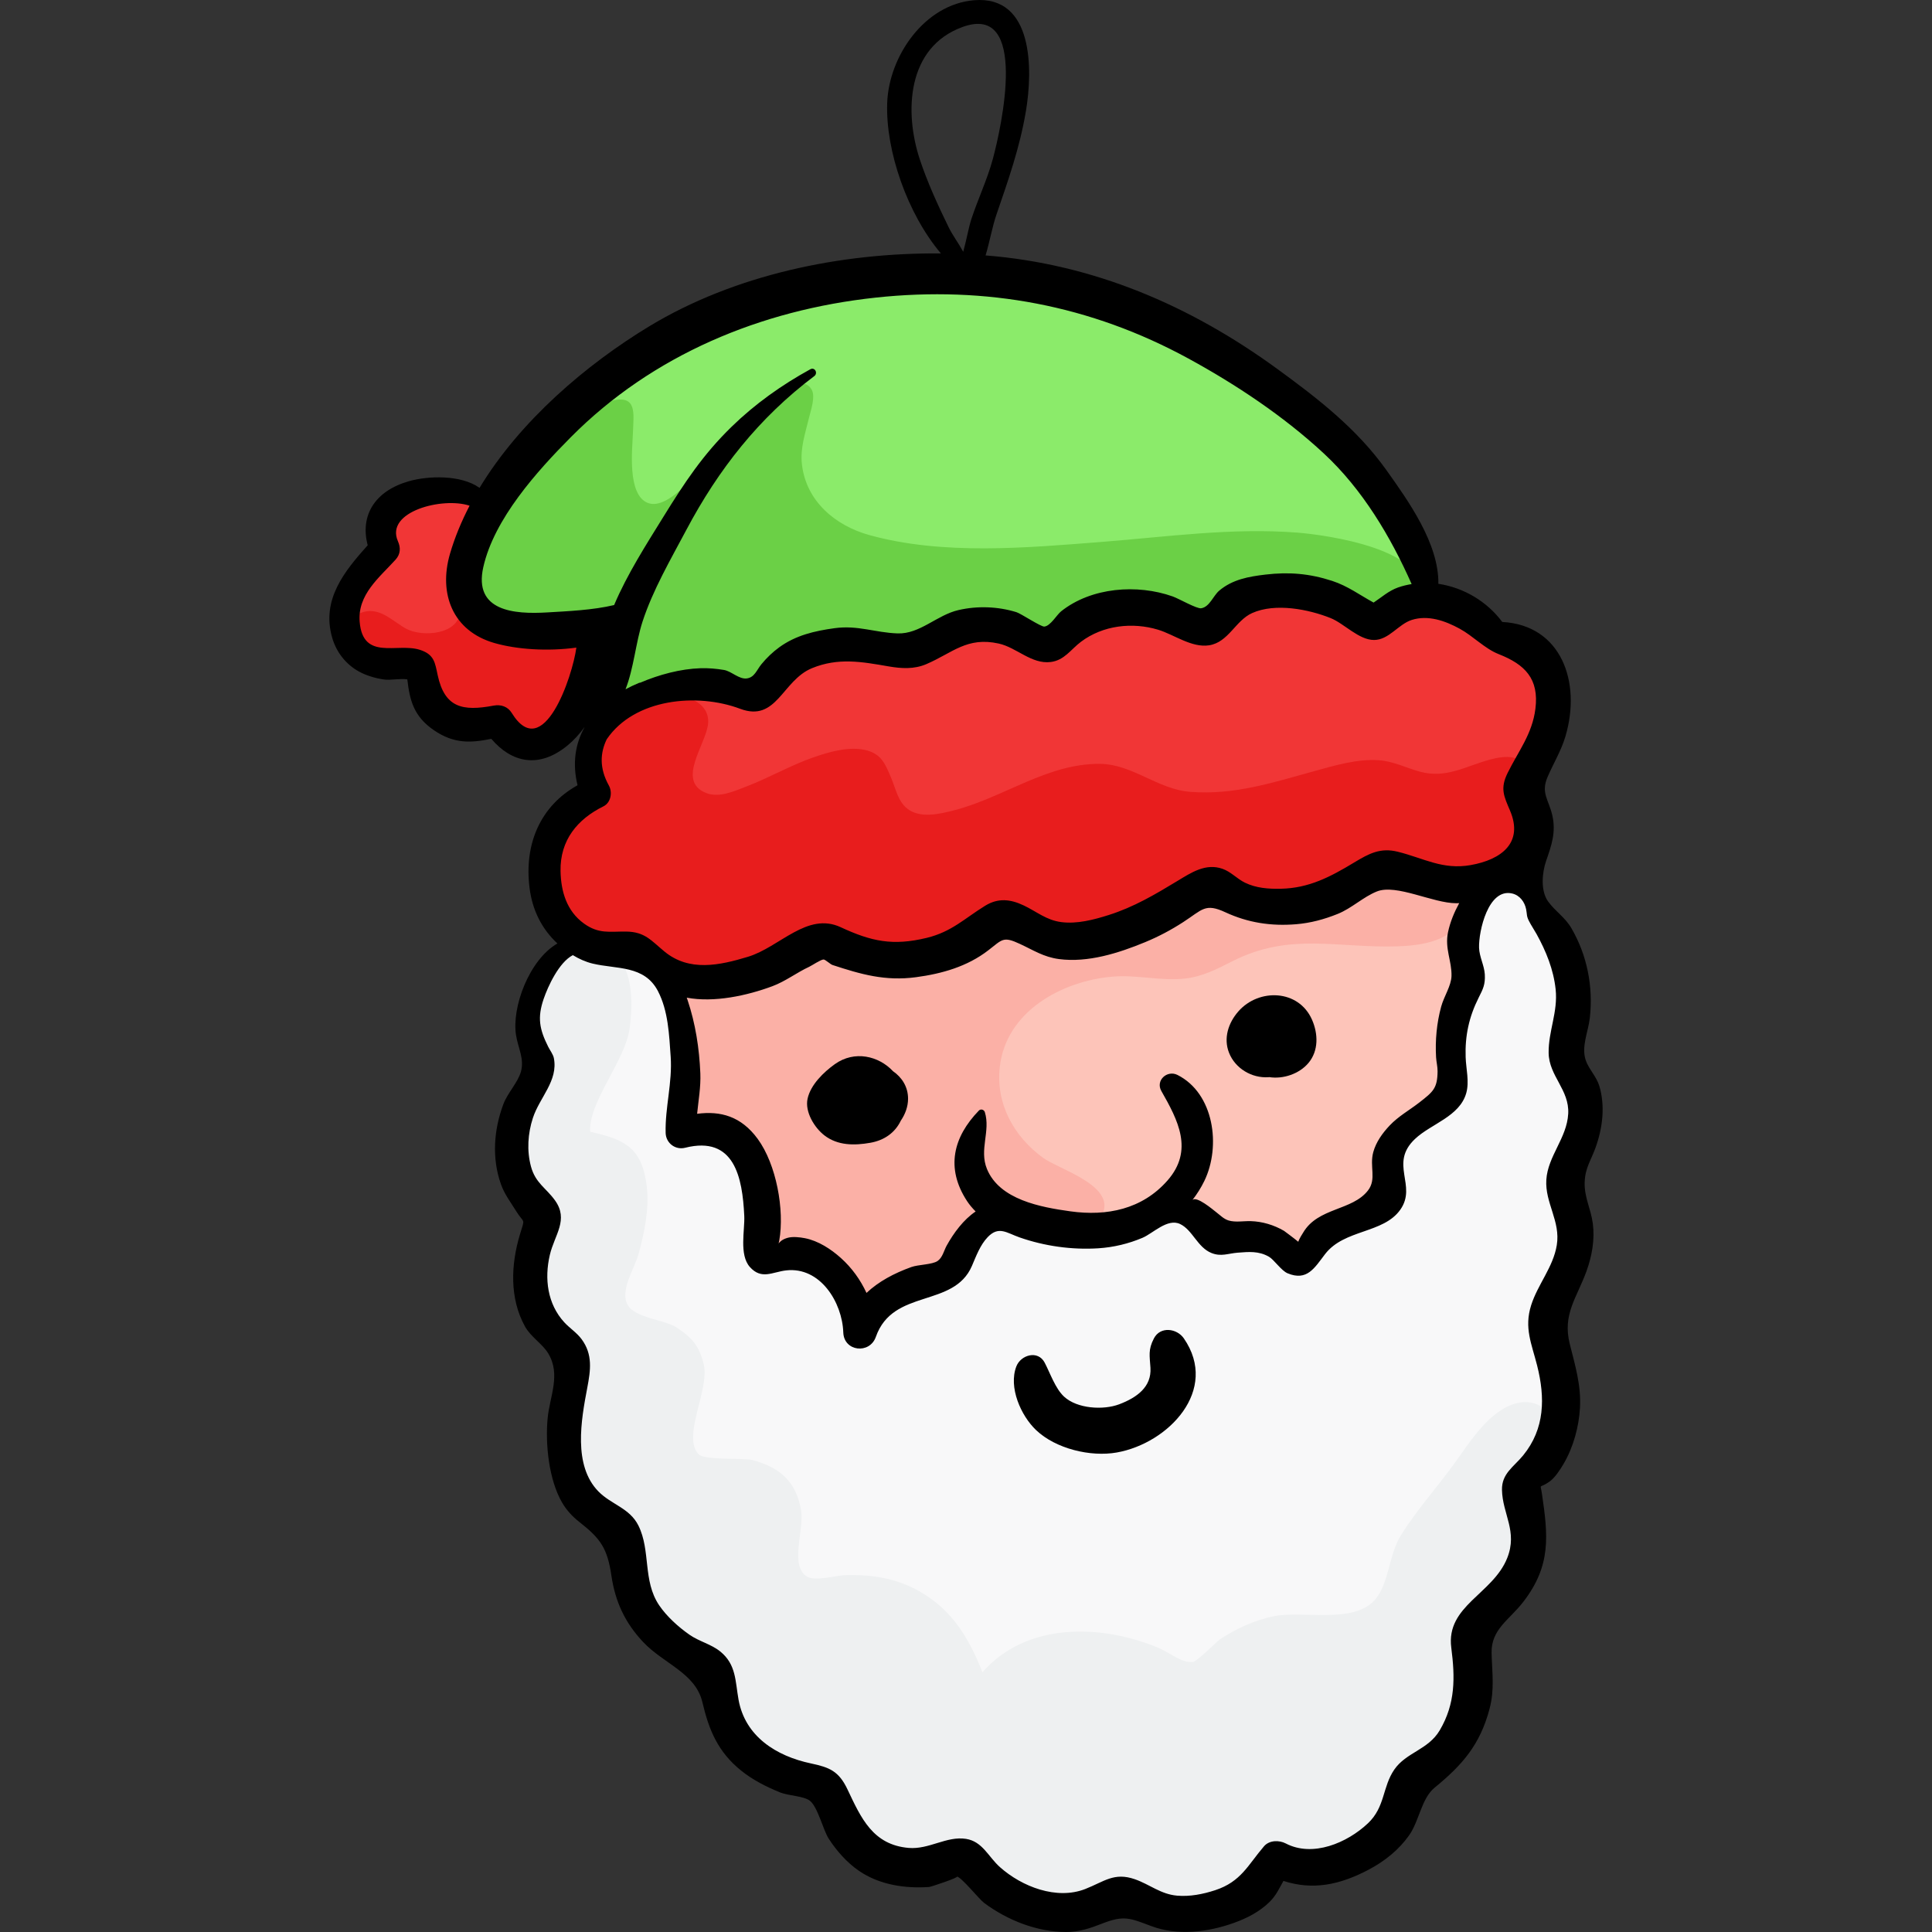 <?xml version="1.0" encoding="iso-8859-1"?>
<!-- Generator: Adobe Illustrator 19.0.0, SVG Export Plug-In . SVG Version: 6.00 Build 0)  -->
<svg version="1.1" id="Capa_1" xmlns="http://www.w3.org/2000/svg" xmlns:xlink="http://www.w3.org/1999/xlink" x="0px" y="0px"
	 viewBox="0 0 511.999 511.999" style="enable-background:new 0 0 511.999 511.999;" xml:space="preserve">
<rect x="0" y="0" width="511.999" height="511.999" fill="#333333" stroke="none"/>
<path style="fill:#FDC4B9;" d="M372.053,232.046c-4.698,0.161-9.134-0.941-13.762,0.62c-6.14,2.071-10.74,5.296-17.542,5.111
	c-5.658-0.154-10.384-2.951-15.797-3.783c-7.217-1.109-12.809,3.219-18.902,6.217c-6.649,3.271-13.445,5.418-20.823,6.227
	c-3.654,0.401-7.316,0.711-10.963,0.107c-3.388-0.561-6.132-2.595-9.386-3.258c-6.575-1.339-11.68,3.218-17.238,5.691
	c-5.703,2.538-12.465,4.018-18.725,3.264c-5.233-0.63-10.854-3.889-16.193-2.536c-4.631,1.174-8.776,4.945-13.447,6.5
	c-5.037,1.676-10.346,2.769-15.493,4.057c-4.635,1.16-5.131,0.41-4.944,4.357c0.278,5.861,2.938,11.829,3.439,17.842
	c0.284,3.413-2.273,13.591-0.076,16.176c2.064,2.429,7.288,1.314,10.201,3.544c4.258,3.26,5.316,8.811,6.504,13.765
	c0.981,4.091,0.784,13.74,5.299,15.494c3.813,1.481,6.293-1.197,9.805,1.885c2.894,2.54,4.862,6.548,6.848,9.749
	c0.857,1.381,3.335,7.252,5.367,7.542c1.506,0.215,5.96-6.689,8.23-7.784c4.938-2.383,10.823-0.411,15.371-3.334
	c7.581-4.873,8.311-18.248,19.028-15.383c5.404,1.445,9.925,2.214,15.554,1.465c7.246-0.964,13.518-5.044,20.453-6.144
	c4.196-0.666,7.982,1.566,11.16,4.109c2.072,1.658,4.419,5.589,7.208,6.092c3.159,0.57,5.834-2.116,9.344-1.403
	c3.579,0.727,5.832,3.768,9.112,4.907c3.143,1.091,2.642,0.702,5.16-1.755c3.815-3.721,7.958-6.707,12.811-8.935
	c4.206-1.931,8.393-2.512,9.148-7.479c0.79-5.196-0.432-8.344,2.782-13.037c3.273-4.78,8.39-7.446,11.901-11.864
	c2.599-3.27,2.463-6.536,2.326-10.564c-0.351-10.348,1.411-20.365,4.664-30.278c1.195-3.642,4.349-10.209,0.887-13.566
	C387.427,231.844,378.493,234.804,372.053,232.046z"/>
<path style="fill:#FBB0A6;" d="M387.23,242.308c-1.34,7.201-11.099,8.305-16.927,8.482c-16.086,0.49-28.399-3.752-43.581,3.881
	c-4.169,2.096-7.979,4.141-12.712,4.66c-6.411,0.703-12.775-1.074-19.248-0.506c-13.465,1.181-28.139,9.253-29.803,23.885
	c-1.114,9.796,3.713,18.462,11.452,24.118c4.044,2.955,17.868,6.892,16.126,13.88c-2.097,8.415-24.978,2.482-30.059-1.04
	c-1.12,4.288-4.855,7.018-7.915,10.007c-1.928,1.884-3.13,4.319-4.951,6.042c-3.881,3.672-9.012,2.548-13.565,4.247
	c-4.421,1.65-5.507,5.803-8.948,8.385c-3.612-4.373-5.335-9.693-10.363-12.925c-2.065-1.327-4.022-2.165-6.518-2.332
	c-1.545-0.103-4.993,1.316-6.451,0.412c-2.746-1.704-2.511-9.417-3.096-12.47c-1.305-6.812-3.128-15.446-8.899-20.077
	c-2.879-2.311-9.974-1.541-11.759-3.774c-0.694-0.868-0.078-4.097,0.018-5.175c0.549-6.117,0.959-11.652,0.118-17.824
	c-0.388-2.849-3.846-11.467-1.17-13.743c0.66-0.561,4.955,0.059,5.592,0.041c4.371-0.128,8.466-0.789,12.714-1.85
	c5.907-1.475,12.636-7.822,18.336-8.215c4.794-0.331,9.353,3.772,13.937,4.988c13.264,3.518,22.574-11.215,35.405-11.282
	c5.679-0.03,9.291,3.749,14.207,5.565c5.557,2.053,11.347,0.086,16.494-2.224c11.293-5.067,19.943-15.193,32.396-9.815
	c6.133,2.649,11.815,4.81,18.491,2.837c6.719-1.986,12.15-8.286,18.715-9.879c4.621-1.121,8.815,1.882,13.448,2.51
	C386.641,234.193,389.864,233.779,387.23,242.308z"/>
<path style="fill:#F8F8F9;" d="M225.272,345.707c-2.302-11.635-13.416-13.42-23.443-13.681c4.424-7.506-0.084-23.962-6.258-29.622
	c-3.238-2.968-7.233-2.825-11.099-4.093c-3.815-1.251-2.954-0.577-2.331-4.735c1.511-10.088,0.558-24.561-5.121-33.366
	c-4.528-7.02-12.388-8.302-19.771-9.835c-2.956-0.614-3.264-1.643-6.233,0.172c-2.672,1.633-5.999,5.609-7.777,8.119
	c-5.369,7.577-0.575,14.053-0.474,21.776c0.056,4.295-3.144,9.183-4.717,13.097c-2.706,6.73-3.186,10.333-0.549,16.982
	c1.469,3.704,4.075,7.635,4.85,11.531c1.019,5.124-1.547,10.637-1.86,15.674c-0.662,10.635,8.905,15.446,11.604,24.714
	c2.99,10.267-3.113,20.815,1.583,31.248c3.564,7.919,10.944,11.336,13.324,19.978c1.43,5.193,2.322,10.932,5.196,15.577
	c2.95,4.768,7.997,7.94,12.362,11.287c7.953,6.099,7.309,14.913,12.907,22.57c5.366,7.34,13.976,5.69,20.148,11.221
	c5.983,5.362,7.701,14.693,14.367,19.133c7.695,5.126,13.677-0.718,21.591-0.205c7.582,0.491,12.098,8.979,18.154,12.605
	c3.224,1.93,7.559,3.234,11.361,2.949c4.925-0.369,8.975-4.033,13.784-4.601c8.525-1.007,15.398,6.432,24.328,2.691
	c4.217-1.766,6.655-5.328,10.03-8.186c4.09-3.463,7.735-3.507,12.834-3.264c11.066,0.526,18.208-2.123,24.326-11.638
	c2.5-3.888,3.866-8.65,6.603-12.328c2.232-3,5.765-4.343,8.236-7.144c2.895-3.281,4.875-7.653,5.418-12.02
	c0.641-5.155-1.397-10.927,0.014-15.909c2.889-10.205,14.91-16.077,15.97-27.226c0.441-4.643-1.8-8.798-1.943-13.285
	c-0.156-4.892,3.444-7.434,5.907-11.247c5.501-8.518,4.499-19.764,3.134-29.346c-0.754-5.293-1.537-9.154,0.14-14.323
	c1.608-4.958,4.267-9.521,5.324-14.659c1.612-7.84-2.244-14.758-0.83-22.439c0.675-3.664,2.648-6.775,3.005-10.458
	c0.423-4.365-1.271-6.974-2.674-10.803c-3.272-8.926,0.069-18.671-2.716-27.723c-1.898-6.17-4.909-18.39-11.624-21.127
	c-9.162-3.735-11.954,8.296-12.502,14.536c-0.332,3.777,0.206,7.945-0.835,11.616c-1.473,5.195-4.343,8.154-4.765,14.016
	c-0.292,4.055,0.959,8.472-0.153,12.39c-1.32,4.647-5.217,7.965-8.633,11.056c-3.416,3.09-5.402,5.535-6.395,10.091
	c-0.689,3.159-0.382,7.232-2.46,9.959c-2.24,2.941-7.084,5.062-10.062,7.4c-2.657,2.087-5.311,4.316-8.243,5.92
	c-6.124,3.351-10.061-2.785-17.005-2.844c-4.972-0.042-5.986,0.306-9.901-2.622c-3.513-2.628-7.845-4.956-12.497-4.889
	c-6.612,0.096-13.075,4.481-19.67,5.568c-3.946,0.651-8.459,1.256-12.457,0.764c-3.157-0.388-5.438-2.191-8.36-3.022
	c-11.088-3.154-12.9,11.688-21.538,14.355c-4.838,1.494-8.719,2.416-12.815,6.1C231.148,346.785,226.718,351.496,225.272,345.707z"
	/>
<path style="fill:#EEF0F1;" d="M150.044,251.665c3.906-1.538,7.926-2.473,11.825,0.208c6.123,4.21,5.835,14.232,4.995,20.601
	c-1.138,8.634-10.875,19.412-10.47,27.447c9.204,2.064,13.832,4.196,15.026,14.687c0.662,5.813-0.68,12.222-2.22,17.797
	c-0.993,3.595-5.01,9.644-2.87,13.405c1.994,3.505,9.859,3.944,12.935,5.961c4.057,2.66,6.096,4.914,7.249,9.876
	c1.553,6.681-5.912,19.202-1.324,23.787c1.576,1.575,12.093,0.933,14.113,1.465c7.41,1.952,11.76,5.783,13.004,13.458
	c0.834,5.152-3.161,14.775,1.656,17.508c2.171,1.232,7.854-0.38,10.007-0.442c7.048-0.204,13.625,0.807,19.847,4.382
	c8.702,5.001,13.033,12.506,16.545,21.364c11.518-13.16,30.953-12.891,46.377-6.59c3.314,1.354,6.334,4.191,9.426,3.859
	c1.004-0.108,6.552-5.606,7.047-5.938c4.283-2.863,9.404-5.198,14.472-6.209c7.718-1.54,21.543,2.283,27.006-4.708
	c3.412-4.366,3.433-11.6,6.46-16.532c4.255-6.935,9.987-13.176,14.71-19.822c3.422-4.815,7.356-10.904,12.667-13.971
	c4.792-2.768,9.9-2.238,12.827,2.482c3.951,6.369-2.008,11.364-5.212,16.521c-5.857,9.426,2.928,16.64-2.2,26.779
	c-3.183,6.295-9.181,8.426-12.852,13.765c-3.139,4.566-1.369,10.506-1.747,15.739c-0.964,13.343-9.264,16.03-17.1,24.871
	c-4.326,4.881-4.044,11.224-7.286,16.675c-4.041,6.795-7.34,4.922-14.24,4.205c-12.917-1.342-17.258,8.219-28.661,11.831
	c-11.718,3.712-21.841-5-33.81-2.145c-5.023,1.198-10.948,3.538-16.22,2.035c-4.632-1.32-8.116-5.979-12.173-8.464
	c-8.494-5.203-17.838,0.112-26.304-4.362c-10.505-5.552-14.183-20.015-24.208-24.731c-5.331-2.507-9.915-2.12-14.5-6.311
	c-4.362-3.987-5.54-8.627-7.378-14.158c-1.484-4.466-2.242-8.396-5.924-11.518c-3.753-3.183-7.025-4.393-10.296-8.461
	c-7.09-8.817-5.634-19.604-13.181-27.052c-8.639-8.527-8.028-16.242-8.019-27.972c0.004-5.533,0.441-11.439-2.057-16.556
	c-2.211-4.528-5.822-8.226-7.629-13.061c-3.331-8.915,4.311-16.621,0.729-24.992c-2.635-6.158-5.759-8.164-5.657-15.711
	c0.091-6.688,2.936-10.557,5.626-16.305c2.749-5.873,1.201-6.377-0.446-11.924C138.237,266.449,142.668,258.792,150.044,251.665z"/>
<g>
	<path style="fill:#F13636;" d="M187.355,258.718c-4.862,0.051-8.532,0.262-12.967-2.313c-2.407-1.398-4.536-3.365-7.143-4.432
		c-3.185-1.303-6.417-1.183-9.718-1.728c-12.629-2.086-18.455-21.984-11.055-31.606c2.784-3.62,6.883-4.78,7.84-9.512
		c0.967-4.78,0.036-9.172,2.602-13.651c6.605-11.526,24.117-16.54,36.399-13.706c5.237,1.208,7.207,1.494,11.652-2.075
		c5.863-4.707,11.651-8.899,19.465-9.344c5.11-0.292,9.108,4.095,14.146,3.5c2.276-0.269,3.396-1.375,5.279-2.718
		c3.373-2.406,6.665-4.258,10.823-4.932c5.706-0.925,10.416-0.055,15.538,2.446c5.589,2.729,8.677,2.455,14.093-0.853
		c5.565-3.4,12.957-8.19,19.824-7.449c4.522,0.488,6.802,4.612,10.905,5.917c5.373,1.708,10.586-1.992,14.919-4.637
		c5.849-3.571,13.234-5.542,19.952-2.994c3.931,1.491,6.592,5.141,10.981,5.661c5.589,0.661,10.34-4.028,15.65-5.114
		c6.902-1.41,12.135,4.309,16.711,8.516c1.337,1.23,2.951,2.799,4.806,3.222c2.77,0.632,4.568-0.72,7.247,1.153
		c12.522,8.756,1.524,23.911-0.038,34.908c-0.742,5.223,2.364,10.734,0.962,15.856c-1.399,5.113-8.189,11.121-13.096,12.968
		c-5.41,2.036-8.713,0.071-13.131-2.419c-5.037-2.839-13.032-3.896-18.63-2.351c-7.36,2.031-12.059,8.243-20.048,9.271
		c-4.265,0.549-8.477,0.076-12.5-1.407c-3.137-1.156-6.232-2.915-9.684-2.918c-7.039-0.006-16.208,6.723-22.381,9.621
		c-7.717,3.624-16.369,6.366-24.576,2.853c-8.199-3.51-12.534-2.338-20.187,2.106c-5.615,3.26-13.949,5.105-20.382,3.83
		c-3.033-0.601-5.672-2.268-8.738-2.774c-3.628-0.599-7.702-0.302-11.259,0.519C203.53,253.995,196.045,259.864,187.355,258.718z"/>
	<path style="fill:#F13636;" d="M154.679,166.816c-2.257-1.179-5.77,0.348-8.181,0.546c-4.967,0.408-12.076-0.298-16.725-2.249
		c-10.548-4.429-4.743-17.535-3.961-25.953c0.813-8.748-9.528-9.529-15.867-6.769c-3.168,1.379-8.13,3.699-8.944,7.498
		c-0.651,3.042,1.38,6.638-0.13,9.601c-0.714,1.4-2.459,2.096-3.593,3.092c-1.964,1.724-3.34,3.672-4.343,6.109
		c-1.757,4.271-0.846,9.898,2.208,13.416c4.447,5.123,11.954,1.309,15.853,6.661c3.634,4.988,2.957,11.712,10.35,13.233
		c3.957,0.814,6.367-2.052,9.965,0.238c6.086,3.872,8.259,8.738,15.138,2.065c4.73-4.588,8.194-10.761,10.321-16.961
		C158.235,173.073,160.604,163.962,154.679,166.816z"/>
</g>
<g>
	<path style="fill:#E81D1D;" d="M143.3,230.418c-0.829-1.965-0.092-4.598,0.59-6.547c2.132-6.093,6.8-6.867,10.884-10.993
		c2.111-2.132,1.806-3.831,1.921-6.806c0.255-6.573,3.125-12.231,7.891-16.816c3.506-3.373,8.334-5.93,13.288-5.374
		c4.529,0.509,10.17,2.47,9.785,7.774c-0.396,5.46-8.671,15.364-0.443,18.528c3.434,1.321,7.447-0.554,10.602-1.762
		c6.057-2.319,11.737-5.639,17.861-7.756c4.274-1.478,9.824-3.069,14.286-1.732c3.84,1.151,4.753,3.86,6.215,7.261
		c1.162,2.705,1.763,6.082,4.17,8.036c3.436,2.79,8.709,1.486,12.609,0.48c12.972-3.346,24.676-12.435,38.557-12.278
		c8.702,0.099,15.243,6.759,23.969,7.423c11.748,0.894,22.033-2.532,33.191-5.6c5.363-1.474,11.005-3.149,16.63-2.793
		c3.975,0.251,7.318,2.053,11.063,3.059c6.867,1.845,11.997-1.448,18.438-3.208c4.012-1.096,9.009-1.593,9.892,3.518
		c0.588,3.404,0.122,7.324,0.615,10.879c0.56,4.04,0.048,7.168-2.365,10.525c-4.561,6.345-14.711,9.289-22.21,7.668
		c-4.801-1.038-8.849-2.966-13.911-2.929c-4.482,0.032-7.76,2.151-11.54,4.395c-6.736,3.998-17.104,8.636-24.974,5.251
		c-2.885-1.241-4.742-2.744-8.068-2.935c-4.362-0.25-7.682,1.795-11.482,3.659c-7.544,3.702-16.167,8.449-24.68,9.158
		c-8.3,0.691-15.044-6.573-22.822-5.397c-9.12,1.38-17.178,7.929-26.418,9.678c-9.901,1.874-18.304-6.564-28.063-2.219
		c-4.115,1.832-7.858,4.134-12.353,5.013c-4.719,0.923-9.538,0.436-14.299,0.276c-3.882-0.131-8.162-1.024-11.8-2.461
		c-3.279-1.295-5.828-3.953-9.02-5.389c-3.177-1.429-6.96-0.841-9.993-2.749C146.594,244.284,144.145,236.729,143.3,230.418z"/>
	<path style="fill:#E81D1D;" d="M122.002,161.564c-0.06,6.686-10.065,7.366-14.311,5.079c-3.475-1.872-6.765-5.61-11.145-4.52
		c-3.392,0.843-6.409,4.207-4.286,7.557c3.69,5.823,12.976,2.44,17.297,6.824c2.853,2.895,3.367,8.127,6.377,11.148
		c5.045,5.063,12.56-0.196,16.87,3.739c3.045,2.78,3.041,6.768,8.518,5.576c7.141-1.554,13.636-11.036,16.294-17.174
		C166.33,159.671,124.252,173.517,122.002,161.564z"/>
</g>
<path style="fill:#8BEB6A;" d="M201.359,181.404c1.637-3.471,6.431-6.156,9.72-7.844c7.086-3.636,13.765-3.628,21.322-1.791
	c4.747,1.154,7.538,2.251,11.826-0.536c4.226-2.747,7.685-5.892,13.002-6.375c4.363-0.396,8.083,1.598,11.675,3.715
	c3.981,2.346,6.051,2.258,10.149,0.174c9.536-4.848,19.073-9.58,29.736-5.244c3.202,1.302,7.002,3.64,10.599,2.998
	c4.406-0.786,7.891-5.45,11.827-7.471c9.497-4.876,17.84,1.705,26.672,4.322c3.745,1.11,5.735-0.868,9.209-2.385
	c2.646-1.155,7.518-1.905,9.422-4.329c5.468-6.962-9.221-22.214-13.051-26.929c-10.142-12.486-23.076-23.683-36.744-32.17
	c-15.29-9.494-33.16-18.424-50.873-22.131c-36.63-7.665-80.651-1.94-110.93,21.017c-10.908,8.27-20.861,17.659-29.693,28.121
	c-6.394,7.574-14.759,17.969-11.702,28.425c2.411,8.246,9.548,13.583,18.059,14.385c5.498,0.518,10.468-1.779,15.8-2.003
	c14.224-0.598-7.411,26.863,8.854,21.011c6.035-2.171,12.593-5.205,19.041-5.789c3.141-0.284,4.269,0.926,6.951,1.946
	C196.457,184.129,201.741,182.684,201.359,181.404z"/>
<path style="fill:#6BD046;" d="M376.119,158.939c4.432-13.36-25.133-17.23-32.347-17.791c-17.334-1.347-34.538,1.116-51.797,2.465
	c-19.947,1.559-42.069,3.592-61.599-1.814c-9.011-2.494-16.713-8.965-17.85-18.674c-0.511-4.367,0.86-8.185,1.854-12.363
	c0.437-1.837,1.819-5.671,0.694-7.551c-4.5-7.52-22.764,13.092-25.627,16.51c-2.937,3.507-12.071,15.902-17.821,13.542
	c-5.489-2.253-4.038-14.295-3.891-18.642c0.169-5.034,1.124-9.89-5.325-8.503c-8.576,1.844-15.87,9.25-21.348,15.694
	c-7.28,8.563-19.189,21.814-14.064,33.926c3.254,7.691,11.094,10.489,18.891,10.801c3.028,0.121,6.07,0.148,8.991-0.592
	c1.599-0.405,4.858-2.675,6.45-2.364c6.236,1.218-2.805,14.645-3.146,17.812c-1.124,10.451,12.509,0.111,16.281-1.131
	c7.105-2.339,13.356-0.488,19.909,2.321c2.044,0.877,4.539,2.49,6.621,1.505c1.227-0.581,1.905-2.348,2.725-3.323
	c1.737-2.065,3.834-3.719,6.027-5.279c4.525-3.217,8.645-4.37,14.154-4.314c4.975,0.051,8.585,2.108,13.209,2.982
	c4.327,0.818,6.146-2.738,9.363-5.026c3.809-2.71,8.266-4.164,12.962-4.106c3.758,0.046,7.748,1.163,11.119,2.813
	c3.102,1.519,3.507,2.943,6.68,1.352c8.79-4.408,18.635-10,28.859-6.448c2.828,0.983,5.527,3.848,8.458,4.195
	c3.985,0.472,8.206-3.917,11.303-5.823c4.982-3.066,10.504-5.828,16.46-4.54c4.654,1.006,8.294,3.877,12.102,6.55
	C361.224,167.901,369.104,161.292,376.119,158.939z"/>
<path d="M236.66,283.884c-3.792-4.061-10.21-5.601-15.437-1.862c-2.934,2.099-6.407,5.449-7.208,9.141
	c-0.756,3.484,1.794,7.663,4.448,9.717c3.554,2.751,7.991,2.708,12.199,1.965c3.705-0.654,6.539-2.676,8.062-5.859
	c1.179-1.723,1.909-3.718,1.92-5.781C240.659,288.031,239.017,285.516,236.66,283.884z"/>
<path d="M328.188,268.02c-2.66,3.027-4.013,7.105-2.476,10.991c1.636,4.138,6.01,6.749,10.43,6.46
	c0.072-0.005,0.143-0.018,0.215-0.025c3.714,0.584,7.979-0.87,10.391-3.744c2.725-3.246,2.589-7.736,0.947-11.473
	C344.155,262.173,333.6,261.861,328.188,268.02z"/>
<path d="M305.805,354.682c-1.583,3.042-1.122,4.584-0.923,7.804c0.312,5.05-3.571,7.885-8.292,9.668
	c-4.22,1.593-11.146,1.184-14.615-2.046c-2.309-2.151-3.634-6.122-5.119-8.978c-1.781-3.423-6.342-2.069-7.514,0.982
	c-2.121,5.52,1.178,13.027,5.25,16.896c5.181,4.924,14.4,7.151,21.361,5.918c13.683-2.424,27.225-16.55,17.777-30.244
	C311.891,352.02,307.506,351.414,305.805,354.682z"/>
<path d="M423.838,287.804c-0.758-2.536-2.828-4.509-3.615-6.856c-1.203-3.588,0.692-7.617,1.092-11.156
	c0.937-8.269-0.685-16.611-4.882-23.818c-1.7-2.92-4.316-4.493-6.183-7.093c-2.024-2.819-1.587-7.633-0.517-10.721
	c1.435-4.136,2.676-7.65,1.636-12.123c-0.979-4.208-3.071-5.887-1.242-10.144c1.553-3.614,3.576-6.873,4.719-10.71
	c4.307-14.461-1.119-29.52-16.732-30.357c-4.033-5.42-10.198-9.102-16.932-10.111c0.153-10.683-7.993-22.013-13.779-30.141
	c-7.796-10.951-18.21-19.015-28.981-26.859c-23.102-16.822-48.692-27.755-77.23-30.027c1.106-3.718,1.806-7.704,2.842-10.72
	c3.18-9.263,6.199-17.78,7.843-27.521c1.836-10.876,2.081-30.669-13.708-29.388c-13.186,1.069-22.618,14.884-23.053,27.223
	c-0.449,12.717,5.346,29.375,14.23,39.881c-26.648-0.238-54.766,5.662-77.355,19.352c-16.607,10.064-34.192,25.036-44.907,42.774
	c-4.977-3.549-13.7-3.199-18.747-1.756c-8.973,2.564-12.989,9.055-10.889,16.963c-6.146,6.866-12.344,14.38-9.413,24.52
	c1.103,3.816,3.619,7.034,7.1,8.953c1.959,1.08,4.405,1.781,6.594,2.104c1.767,0.261,4.244-0.329,6.211-0.03
	c0.643,5.483,1.645,9.782,7.064,13.482c5.359,3.66,9.816,3.354,15.199,2.274c5.291,6.222,12.496,8.046,20.164,1.782
	c1.637-1.338,3.148-2.986,4.482-4.821c0.003,0.024,0.002,0.048,0.005,0.073c-2.42,4.355-3.201,9.493-1.804,15.267
	c-9.774,5.431-14.214,15.484-12.708,27.26c0.74,5.792,3.165,10.743,7.373,14.669c-7.508,4.351-12.163,16.953-10.954,24.347
	c0.564,3.448,2.25,6.264,1.276,9.675c-0.807,2.826-3.535,5.62-4.629,8.532c-2.554,6.792-3.106,14.338-0.654,21.245
	c0.961,2.708,2.542,4.712,4.009,7.099c2.197,3.574,2.449,1.511,1.02,6.237c-2.393,7.911-2.79,16.918,1.346,24.366
	c1.563,2.814,4.596,4.554,6.156,7.135c3.395,5.617,0.397,11.389-0.156,17.174c-0.653,6.827,0.313,16.33,3.849,22.386
	c1.191,2.04,2.747,3.698,4.597,5.146c5.61,4.393,7.394,6.984,8.454,14.197c1.014,6.905,3.606,12.484,8.4,17.573
	c5.48,5.818,13.883,8.185,15.714,15.977c1.732,7.372,4.112,13.143,10.24,18.087c3.126,2.521,6.677,4.305,10.385,5.814
	c2.159,0.878,6.126,0.916,7.806,2.156c2.107,1.555,3.563,7.805,5.034,10.076c2.12,3.272,4.803,6.321,8.027,8.539
	c5.365,3.69,12.164,4.72,18.57,4.279c0.496-0.034,8.235-2.603,7.368-2.791c1.351,0.294,5.857,6.001,7.284,7.057
	c6.142,4.545,13.879,7.627,21.621,7.664c3.451,0.017,6.426-0.99,9.589-2.231c5.822-2.282,7.376-1.453,13.039,0.666
	c6.965,2.606,15.004,1.622,21.898-0.851c3.427-1.23,6.712-2.918,9.349-5.464c1.816-1.754,2.685-3.723,3.768-5.661
	c7.71,2.5,14.867,1.135,22.761-3.074c4.094-2.184,7.796-5.146,10.497-8.941c2.779-3.905,3.262-9.795,6.818-12.706
	c7.285-5.964,12.033-11.324,14.56-20.935c1.355-5.154,0.649-9.573,0.528-14.74c-0.149-6.326,4.742-8.789,8.431-13.594
	c7.38-9.614,6.563-17.432,4.895-28.702c-0.425-2.871-0.84-1.105,2.014-3.124c1.467-1.038,2.849-3.197,3.746-4.723
	c2.572-4.379,4.045-9.764,4.333-14.809c0.341-5.966-1.271-11.238-2.701-16.933c-1.99-7.924,1.887-12.25,4.45-19.362
	c1.432-3.973,2.207-8.332,1.658-12.544c-0.515-3.943-2.285-6.94-2.162-10.955c0.117-3.782,1.626-5.715,2.869-9.138
	C424.701,298.996,425.434,293.144,423.838,287.804z M243.769,42.281c-4.174-12.614-3.464-29.759,11.314-35.131
	c17.627-6.408,10.317,26.51,8.016,35.023c-1.461,5.404-3.954,10.615-5.699,15.954c-0.698,2.135-1.281,5.54-2.139,8.592
	c-1.205-2.223-2.813-4.354-3.87-6.517C248.593,54.477,245.764,48.31,243.769,42.281z M135.622,188.947
	c-1.06-1.718-2.892-2.312-4.8-1.953c-8.249,1.553-12.968,0.551-14.829-8.056c-0.723-3.345-0.899-5.505-4.718-6.728
	c-6.025-1.93-15.086,2.971-15.96-7.415c-0.609-7.238,5.256-11.771,9.512-16.478c1.323-1.464,1.395-3.152,0.63-4.881
	c-3.493-7.886,11.896-11.799,18.985-9.421c-2.143,4.13-3.923,8.383-5.194,12.754c-3.082,10.604,0.739,20.454,11.747,23.63
	c5.916,1.706,14.084,2.27,21.748,1.222C151.717,179.294,143.941,202.435,135.622,188.947z M144.992,162.298
	c-8.724,0.519-19.537-0.291-16.915-11.992c2.872-12.817,14.245-25.433,23.197-34.448c21.713-21.864,50.392-33.709,80.733-36.983
	c29.333-3.165,57.051,2.027,82.922,16.132c12.667,6.906,25.379,15.38,35.97,25.23c10.165,9.454,17.579,21.885,23.2,34.544
	c-1.204,0.207-2.402,0.481-3.582,0.897c-2.526,0.891-4.398,2.626-6.498,4.011c-3.608-1.964-6.849-4.399-10.969-5.743
	c-5.997-1.956-11.47-2.412-17.697-1.675c-4.43,0.524-8.714,1.281-12.231,4.243c-1.619,1.364-2.536,4.302-4.773,4.682
	c-1.177,0.2-5.905-2.542-7.586-3.138c-9.365-3.317-21.513-2.449-29.548,3.942c-1.172,0.932-2.809,3.878-4.45,4.048
	c-0.903,0.094-6.178-3.442-7.406-3.82c-4.936-1.519-10.342-1.71-15.369-0.549c-5.721,1.32-10.208,6.383-16.114,6.18
	c-6.006-0.206-10.521-2.234-16.721-1.382c-5.28,0.725-10.269,1.88-14.652,5.067c-1.759,1.279-3.313,2.781-4.699,4.458
	c-1.257,1.521-1.825,3.52-3.892,3.788c-2.074,0.268-4.051-1.903-6.043-2.244c-2.017-0.342-4.15-0.526-6.189-0.462
	c-5.339,0.168-11.05,1.706-15.973,3.82c-0.122,0.02-0.24,0.017-0.366,0.069c-1.247,0.511-2.428,1.083-3.566,1.691
	c2.201-5.607,2.708-12.422,4.508-17.941c2.741-8.403,7.477-16.51,11.609-24.299c8.503-16.028,19.242-29.729,33.894-40.742
	c1.055-0.793,0.158-2.483-1.061-1.814c-7.579,4.16-14.652,9.196-20.83,15.214c-7.652,7.454-12.484,14.824-18.044,23.811
	c-4.615,7.46-9.64,15.288-13.098,23.452C157.111,161.694,150.425,161.975,144.992,162.298z M159.915,213.688
	c1.982-0.98,2.441-3.714,1.445-5.511c-2.577-4.65-2.304-8.663-0.58-12.247c7.322-10.793,23.916-12.392,35.369-8.095
	c9.703,3.641,11.12-7.497,19.015-10.752c6.978-2.877,13.244-1.706,20.306-0.488c3.429,0.591,6.765,0.804,10.044-0.604
	c6.943-2.982,10.737-7.31,19.174-5.44c4.752,1.053,8.679,5.53,13.785,4.884c3.603-0.456,5.301-3.33,7.997-5.358
	c5.827-4.382,13.638-5.255,20.447-3.192c4.2,1.273,8.907,4.844,13.505,4.128c5.152-0.802,6.968-6.562,11.421-8.552
	c6.137-2.742,14.95-1.001,20.796,1.344c3.577,1.435,7.455,5.806,11.504,5.796c3.936-0.01,6.431-4.18,9.987-5.311
	c4.337-1.38,8.871,0.236,12.69,2.319c3.583,1.954,6.63,5.28,10.346,6.742c6.957,2.736,10.738,6.516,9.73,14.497
	c-0.848,6.71-4.516,11.22-7.362,16.995c-2.034,4.128-1.001,6.114,0.646,9.997c3.592,8.472-2.234,12.963-10.439,14.417
	c-7.44,1.319-12.461-1.841-19.311-3.535c-4.618-1.143-7.6,0.457-11.603,2.872c-6.237,3.763-11.915,6.785-19.409,6.934
	c-3.29,0.065-6.53-0.165-9.502-1.616c-2.097-1.024-3.707-2.882-5.925-3.663c-4.461-1.57-8.281,0.983-11.985,3.226
	c-5.902,3.574-11.545,6.917-18.195,9.017c-3.996,1.262-8.375,2.414-12.572,1.872c-3.955-0.511-6.472-2.763-9.938-4.411
	c-3.505-1.667-6.772-2.041-10.199,0.065c-5.453,3.349-8.888,6.924-15.522,8.529c-8.959,2.166-14.627,0.965-22.779-2.825
	c-8.912-4.142-16.151,5.28-24.592,7.839c-7.589,2.301-15.56,3.999-22.104-1.384c-3.559-2.928-5.191-5.251-10.199-5.302
	c-4.324-0.044-7.214,0.699-11.136-2.119c-4.578-3.291-6.122-8.49-6.219-13.947C148.408,222.645,153.023,217.094,159.915,213.688z
	 M384.661,258.675c-0.079,2.586-1.988,5.354-2.735,8.086c-1.185,4.332-1.61,8.949-1.35,13.429c0.071,1.217,0.407,2.484,0.395,3.699
	c-0.045,4.535-1.169,5.426-4.81,8.263c-2.653,2.068-5.55,3.643-7.893,6.122c-1.891,2.002-3.595,4.351-4.336,7.045
	c-1.053,3.826,0.94,7.139-1.408,10.172c-4.18,5.398-13.237,4.473-17.171,11.159c-0.202,0.344-1.02,1.552-1.294,2.432
	c-1.365-1.132-3.825-2.922-3.778-2.895c-2.666-1.558-5.737-2.484-8.832-2.575c-1.813-0.053-4.064,0.366-5.826-0.164
	c-1.326-0.398-2.209-1.369-3.319-2.212c-0.787-0.598-5.309-4.489-6.333-3.171c1.227-1.579,2.313-3.282,3.202-5.12
	c4.461-9.219,2.551-23.211-7.133-28.077c-2.72-1.367-5.872,1.443-4.265,4.265c4.388,7.701,8.654,15.71,1.618,23.716
	c-6.702,7.625-16.06,9.518-25.758,8.163c-7.816-1.092-18.742-3.056-22.085-11.231c-2.102-5.141,0.996-10.037-0.557-15.051
	c-0.206-0.665-1.071-0.943-1.58-0.417c-6.783,7.003-8.87,15.214-3.14,23.982c0.648,0.991,1.431,1.898,2.279,2.759
	c-3.215,2.157-5.829,5.707-7.685,9.062c-0.716,1.294-1.078,3.161-2.403,4.061c-1.44,0.978-5.076,0.925-6.963,1.606
	c-4.6,1.66-8.65,3.827-11.872,6.853c-1.603-3.483-3.885-6.652-6.795-9.263c-2.631-2.362-5.993-4.555-9.535-5.242
	c-1.364-0.264-3.218-0.474-4.574-0.095c-1.411,0.394-2.098,1.076-2.388,1.506c0.052-0.175,0.11-0.415,0.167-0.734
	c1.453-8.185-0.78-20.265-5.705-26.991c-4.414-6.029-9.86-7.454-16.054-6.65c0.35-3.556,1.001-7.153,0.852-10.729
	c-0.274-6.603-1.285-13.175-3.392-19.449c-0.07-0.208-0.141-0.396-0.21-0.597c7.26,1.371,16.016-0.547,22.706-3.042
	c3.466-1.292,6.42-3.601,9.76-5.15c0.754-0.35,3.073-1.933,3.803-1.925c0.457,0.005,1.784,1.269,2.359,1.458
	c7.503,2.455,13.919,4.337,22.152,3.231c6.879-0.924,13.583-2.832,19.132-7.122c3.755-2.902,3.922-3.763,8.351-1.709
	c3.599,1.669,6.3,3.487,10.365,4.027c7.688,1.02,15.851-1.584,22.856-4.482c3.59-1.486,6.843-3.214,10.103-5.323
	c5.072-3.282,5.765-5.093,11.149-2.596c5.983,2.774,12.104,3.716,18.736,3.173c3.835-0.314,7.464-1.294,11.034-2.733
	c3.736-1.506,6.755-4.498,10.387-5.953c5.143-2.06,14.824,3.107,21.012,3.119c0.263,0.001,0.538-0.02,0.804-0.024
	c-1.321,2.424-2.389,4.979-2.964,7.703C382.826,251.372,384.782,254.728,384.661,258.675z M409.791,312.654
	c-0.384,6.133,3.81,10.97,2.773,17.319c-0.96,5.872-5.046,10.386-6.804,15.956c-1.888,5.983,0.131,10.153,1.594,15.95
	c2.156,8.542,2.053,16.752-3.692,23.798c-2.489,3.053-5.718,4.808-5.622,9.173c0.141,6.404,4.197,10.956,1.397,18.02
	c-3.793,9.574-16.267,12.654-14.835,23.767c1.022,7.931,1.121,14.812-3.045,21.891c-3.071,5.218-8.901,5.834-12.058,10.432
	c-3.174,4.624-2.397,9.904-6.975,14.228c-5.51,5.204-14.636,9.076-21.777,5.348c-1.763-0.921-4.366-0.891-5.771,0.744
	c-4.265,4.966-6.056,9.377-12.928,11.635c-3.233,1.063-6.718,1.746-10.118,1.45c-4.324-0.375-7.23-2.969-11.173-4.348
	c-5.524-1.933-8.15,0.64-13.186,2.6c-7.544,2.937-16.737-0.606-22.572-5.807c-3.089-2.753-4.616-6.803-8.995-7.492
	c-5.138-0.809-9.81,2.868-15.21,2.397c-9.466-0.825-12.598-7.891-16.176-15.461c-2.31-4.888-4.756-5.882-9.723-6.932
	c-9.162-1.937-17.421-7.129-19.173-16.886c-0.887-4.938-0.595-9.355-4.876-12.799c-2.396-1.928-5.568-2.639-8.097-4.399
	c-2.95-2.053-6.057-4.853-8.07-7.833c-4.393-6.502-2.182-14.442-5.489-21.108c-2.314-4.662-7.192-5.566-10.599-9.047
	c-6.754-6.902-4.585-18.927-2.957-27.475c0.893-4.694,1.475-8.82-1.482-12.852c-1.284-1.75-3.139-2.902-4.595-4.483
	c-4.484-4.87-5.318-11.571-3.848-17.859c1.258-5.384,5.085-9.32,1.349-14.499c-2.359-3.269-5.16-4.571-6.339-8.933
	c-1.139-4.211-0.843-8.756,0.504-12.877c1.794-5.489,6.736-9.846,5.558-15.865c-0.194-0.989-1.05-2.106-1.497-2.998
	c-2.329-4.655-2.908-7.702-1.216-12.666c1.115-3.27,4.034-9.697,7.741-11.619c1.636,0.986,3.384,1.788,5.231,2.232
	c6.391,1.536,13.734,0.377,17.337,7.319c2.715,5.23,2.957,11.554,3.359,17.314c0.484,6.922-1.507,13.513-1.331,20.242
	c0.07,2.686,2.548,4.592,5.165,3.935c13.068-3.279,15.191,7.875,15.67,18.051c0.177,3.771-1.405,10.31,1.49,13.554
	c3.082,3.452,5.993,1.306,9.605,0.896c9.029-1.025,14.872,8.452,15.147,16.45c0.174,5.064,6.995,5.817,8.626,1.167
	c4.531-12.917,20.617-7.574,25.456-18.791c1.129-2.618,2.185-5.559,4.197-7.652c2.922-3.04,5.024-1.114,8.423,0.076
	c6.611,2.315,13.888,3.338,20.882,2.892c4.023-0.257,8.002-1.207,11.712-2.781c2.786-1.182,6.602-5.222,9.928-3.668
	c3.34,1.562,4.623,6.216,8.363,7.703c2.581,1.026,4.382,0.1,6.958-0.094c2.91-0.219,5.512-0.493,8.246,1.067
	c1.358,0.775,3.271,3.697,4.953,4.397c5.171,2.152,7.136-1.434,9.928-5.076c5.092-6.643,15.441-5.403,19.943-11.782
	c4.551-6.449-3.067-12.171,3.9-18.752c4.261-4.025,11.82-5.919,13.574-12.151c0.852-3.027-0.055-6.432-0.16-9.483
	c-0.198-5.739,0.896-10.718,3.451-15.807c1.151-2.293,1.781-3.465,1.625-6.175c-0.135-2.351-1.452-4.66-1.522-7.065
	c-0.126-4.343,2.422-15.855,8.784-14.356c2.029,0.479,3.327,2.263,3.7,4.226c0.254,1.331,0.07,1.731,0.719,3.019
	c0.605,1.2,1.387,2.329,2.039,3.506c2.529,4.573,4.497,9.412,5.053,14.646c0.64,6.015-1.935,11.066-1.855,16.845
	c0.084,6.129,5.535,9.764,5.187,16.128C415.244,301.6,410.185,306.373,409.791,312.654z"/>
<g>
</g>
<g>
</g>
<g>
</g>
<g>
</g>
<g>
</g>
<g>
</g>
<g>
</g>
<g>
</g>
<g>
</g>
<g>
</g>
<g>
</g>
<g>
</g>
<g>
</g>
<g>
</g>
<g>
</g>
</svg>
